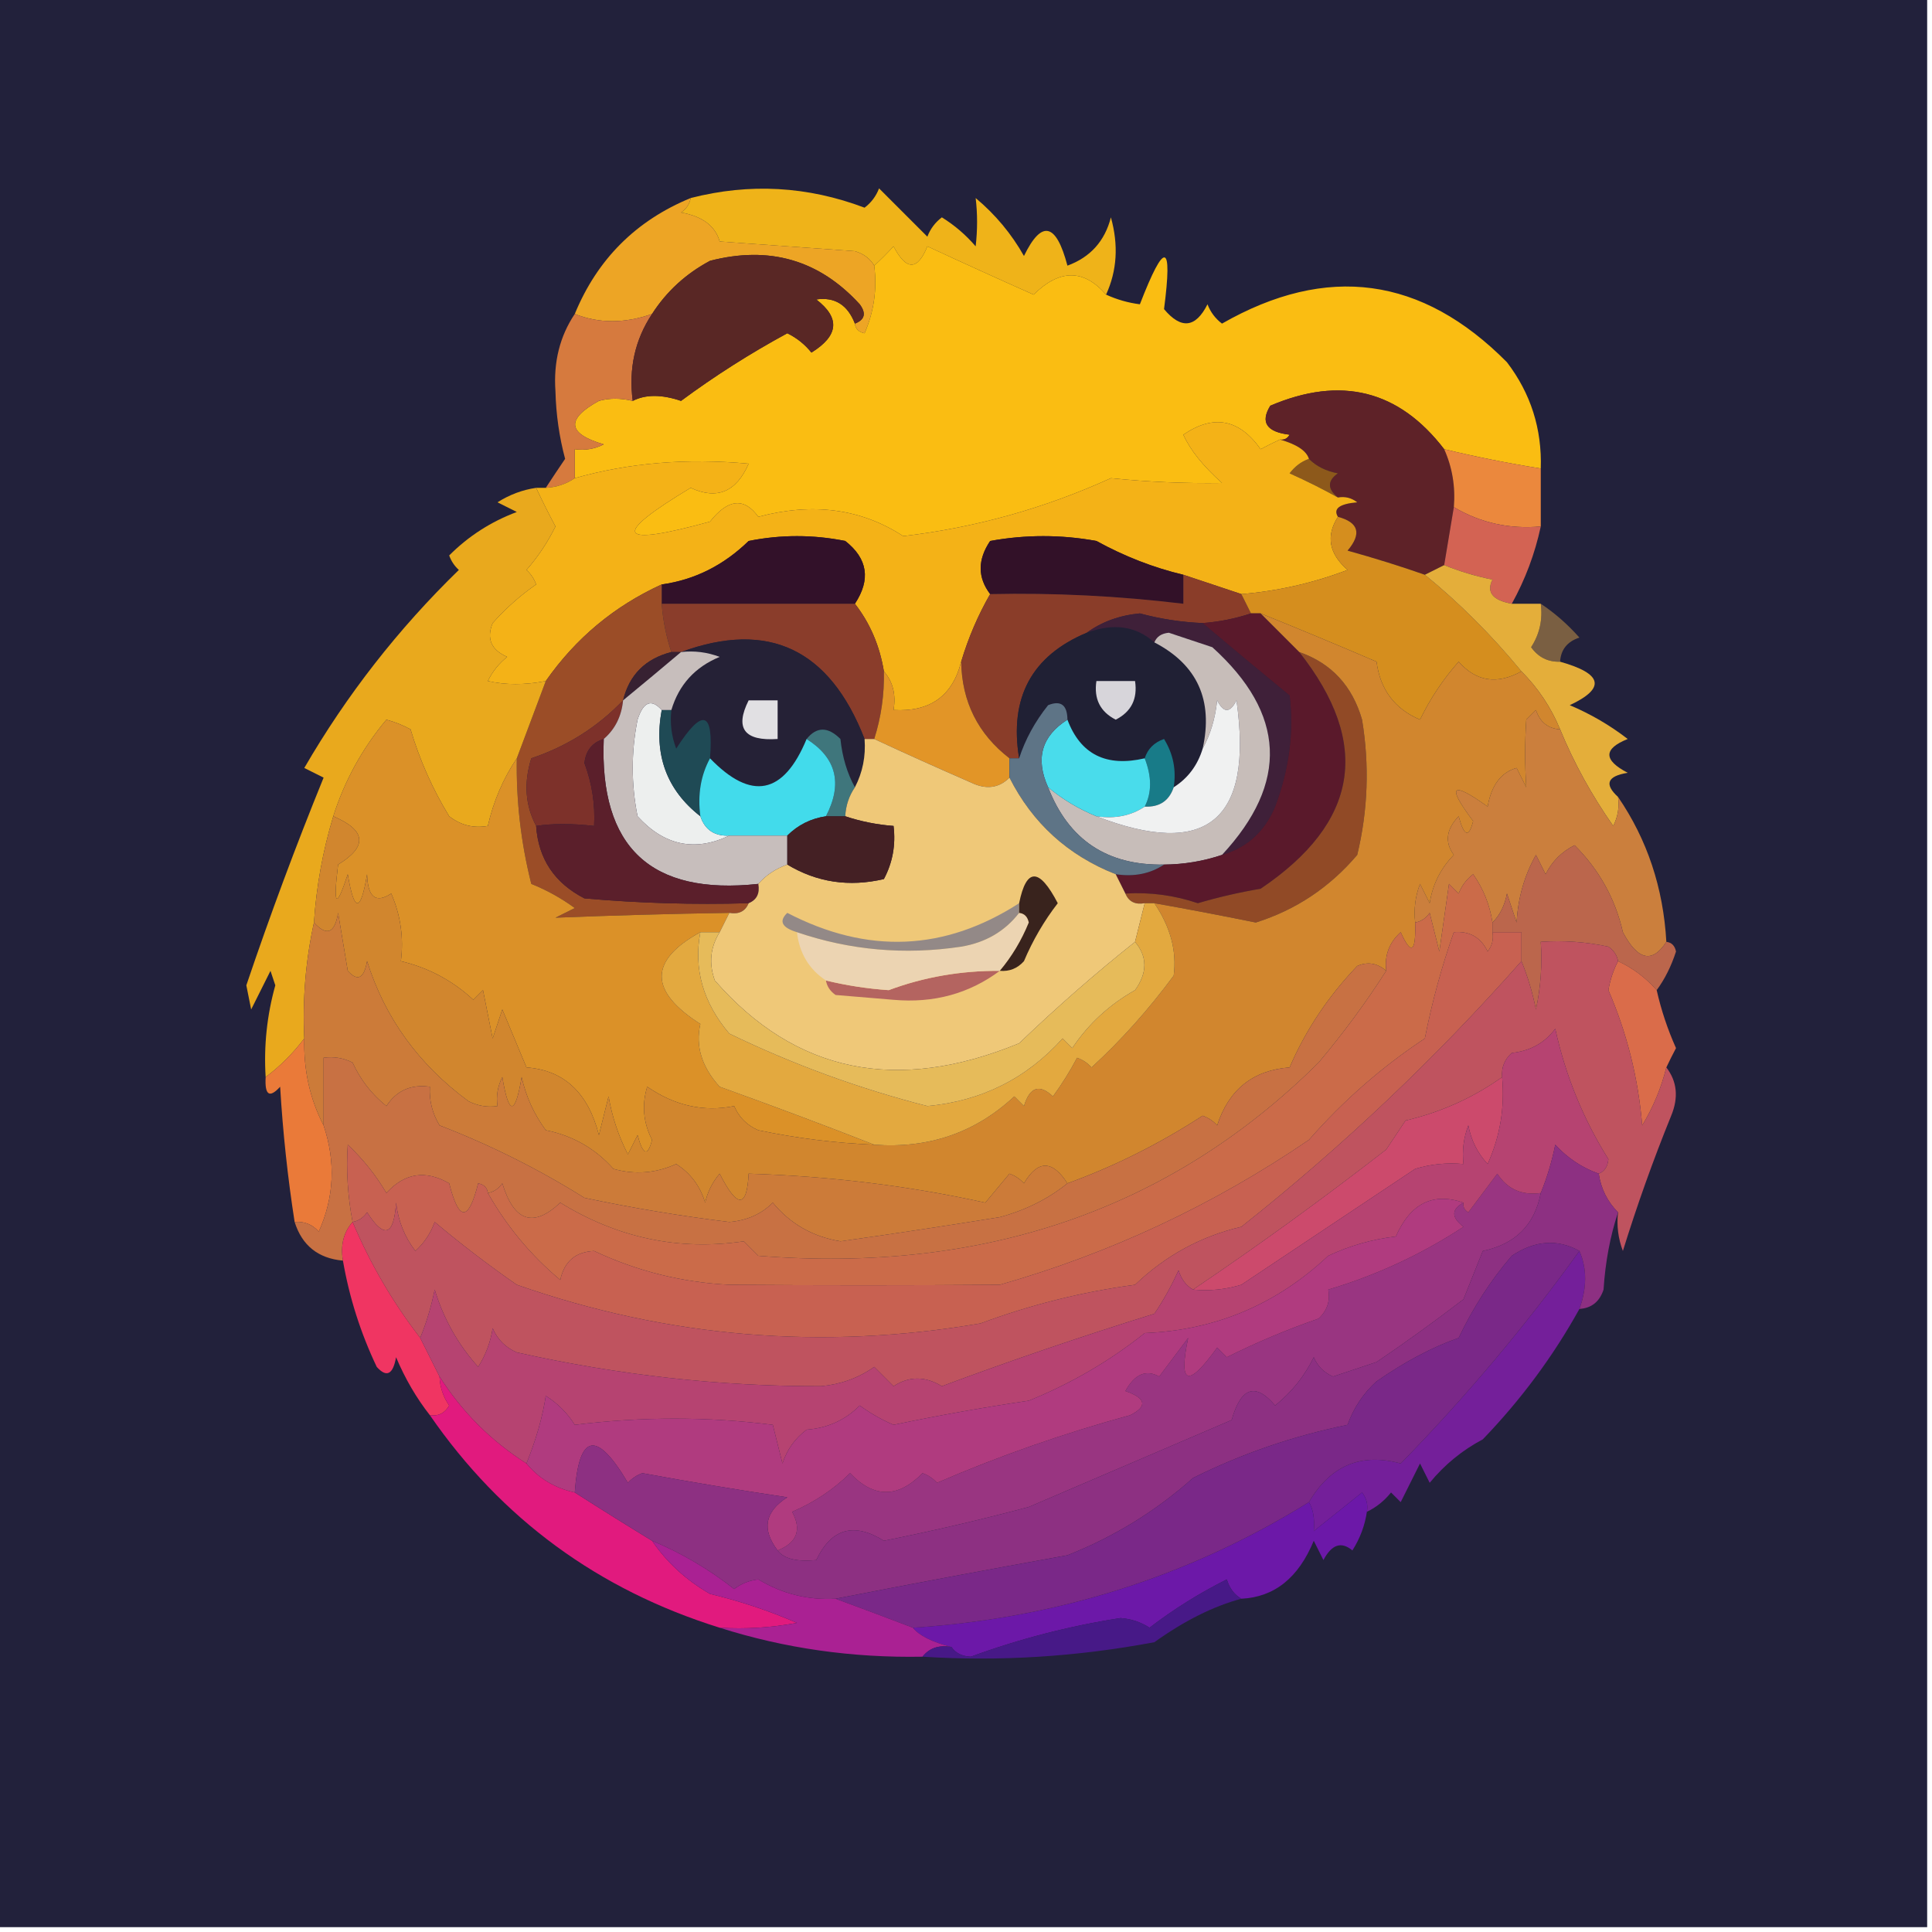 <svg xmlns="http://www.w3.org/2000/svg" xmlns:xlink="http://www.w3.org/1999/xlink" width="200" height="200" version="1.1" style="shape-rendering:geometricPrecision;text-rendering:geometricPrecision;image-rendering:optimizeQuality;fill-rule:evenodd;clip-rule:evenodd"><g><path style="opacity:1" fill="#22213b" d="M -0.5,-0.5 C 66.167,-0.5 132.833,-0.5 199.5,-0.5C 199.5,66.167 199.5,132.833 199.5,199.5C 132.833,199.5 66.167,199.5 -0.5,199.5C -0.5,132.833 -0.5,66.167 -0.5,-0.5 Z"/></g><g><path style="opacity:1" fill="#efb319" d="M 114.5,30.5 C 112.192,27.84 109.692,27.84 107,30.5C 103.314,28.86 99.648,27.194 96,25.5C 94.983,28.028 93.816,28.028 92.5,25.5C 91.818,26.243 91.151,26.909 90.5,27.5C 90.082,26.778 89.416,26.278 88.5,26C 83.833,25.667 79.167,25.333 74.5,25C 74.048,23.388 72.715,22.388 70.5,22C 71.056,21.617 71.389,21.117 71.5,20.5C 77.6,18.936 83.6,19.269 89.5,21.5C 90.192,20.975 90.692,20.308 91,19.5C 92.667,21.167 94.333,22.833 96,24.5C 96.308,23.692 96.808,23.025 97.5,22.5C 98.814,23.313 99.981,24.313 101,25.5C 101.195,23.793 101.195,22.126 101,20.5C 103.043,22.208 104.71,24.208 106,26.5C 107.83,22.728 109.33,23.061 110.5,27.5C 112.868,26.631 114.368,24.965 115,22.5C 115.801,25.367 115.634,28.034 114.5,30.5 Z"/></g><g><path style="opacity:1" fill="#eda525" d="M 71.5,20.5 C 71.389,21.117 71.056,21.617 70.5,22C 72.715,22.388 74.048,23.388 74.5,25C 79.167,25.333 83.833,25.667 88.5,26C 89.416,26.278 90.082,26.778 90.5,27.5C 90.808,29.924 90.474,32.257 89.5,34.5C 88.893,34.376 88.56,34.043 88.5,33.5C 89.525,33.103 89.692,32.437 89,31.5C 84.811,26.912 79.645,25.412 73.5,27C 71.004,28.331 69.004,30.164 67.5,32.5C 64.672,33.497 62.005,33.497 59.5,32.5C 61.833,26.833 65.833,22.833 71.5,20.5 Z"/></g><g><path style="opacity:1" fill="#fabd12" d="M 114.5,30.5 C 115.625,31.014 116.791,31.347 118,31.5C 120.571,24.868 121.405,25.035 120.5,32C 122.271,34.114 123.771,33.947 125,31.5C 125.308,32.308 125.808,32.975 126.5,33.5C 137.368,27.282 147.202,28.615 156,37.5C 158.467,40.734 159.633,44.401 159.5,48.5C 156.135,47.96 152.802,47.294 149.5,46.5C 144.807,40.38 138.807,38.88 131.5,42C 130.448,43.717 131.114,44.717 133.5,45C 133.272,45.399 132.938,45.565 132.5,45.5C 131.85,45.804 131.183,46.137 130.5,46.5C 128.279,43.366 125.613,42.866 122.5,45C 123.204,46.572 124.537,48.238 126.5,50C 122.659,50.057 118.826,49.891 115,49.5C 108.143,52.619 100.977,54.619 93.5,55.5C 89.14,52.658 84.14,51.992 78.5,53.5C 77.032,51.468 75.365,51.635 73.5,54C 63.866,56.653 63.2,55.486 71.5,50.5C 74.22,51.765 76.22,50.932 77.5,48C 71.109,47.41 65.109,47.91 59.5,49.5C 59.5,48.5 59.5,47.5 59.5,46.5C 60.552,46.65 61.552,46.483 62.5,46C 58.721,44.89 58.554,43.39 62,41.5C 63.073,41.201 64.24,41.201 65.5,41.5C 66.828,40.82 68.494,40.82 70.5,41.5C 73.973,38.929 77.639,36.596 81.5,34.5C 82.478,34.977 83.311,35.643 84,36.5C 86.827,34.746 86.994,32.912 84.5,31C 86.412,30.721 87.746,31.554 88.5,33.5C 88.56,34.043 88.893,34.376 89.5,34.5C 90.474,32.257 90.808,29.924 90.5,27.5C 91.151,26.909 91.818,26.243 92.5,25.5C 93.816,28.028 94.983,28.028 96,25.5C 99.648,27.194 103.314,28.86 107,30.5C 109.692,27.84 112.192,27.84 114.5,30.5 Z"/></g><g><path style="opacity:1" fill="#d67a3e" d="M 59.5,32.5 C 62.005,33.497 64.672,33.497 67.5,32.5C 65.732,35.163 65.065,38.163 65.5,41.5C 64.24,41.201 63.073,41.201 62,41.5C 58.554,43.39 58.721,44.89 62.5,46C 61.552,46.483 60.552,46.65 59.5,46.5C 59.5,47.5 59.5,48.5 59.5,49.5C 58.609,50.11 57.609,50.443 56.5,50.5C 57.141,49.518 57.807,48.518 58.5,47.5C 57.893,45.225 57.559,42.891 57.5,40.5C 57.286,37.473 57.953,34.807 59.5,32.5 Z"/></g><g><path style="opacity:1" fill="#592725" d="M 88.5,33.5 C 87.746,31.554 86.412,30.721 84.5,31C 86.994,32.912 86.827,34.746 84,36.5C 83.311,35.643 82.478,34.977 81.5,34.5C 77.639,36.596 73.973,38.929 70.5,41.5C 68.494,40.82 66.828,40.82 65.5,41.5C 65.065,38.163 65.732,35.163 67.5,32.5C 69.004,30.164 71.004,28.331 73.5,27C 79.645,25.412 84.811,26.912 89,31.5C 89.692,32.437 89.525,33.103 88.5,33.5 Z"/></g><g><path style="opacity:1" fill="#5e2228" d="M 149.5,46.5 C 150.341,48.379 150.675,50.379 150.5,52.5C 150.167,54.5 149.833,56.5 149.5,58.5C 148.833,58.833 148.167,59.167 147.5,59.5C 144.977,58.616 142.31,57.782 139.5,57C 140.985,55.243 140.652,54.077 138.5,53.5C 137.991,52.659 138.657,52.159 140.5,52C 139.906,51.536 139.239,51.369 138.5,51.5C 137.402,50.603 137.402,49.77 138.5,49C 137.263,48.768 136.263,48.268 135.5,47.5C 135.246,46.668 134.246,46.001 132.5,45.5C 132.938,45.565 133.272,45.399 133.5,45C 131.114,44.717 130.448,43.717 131.5,42C 138.807,38.88 144.807,40.38 149.5,46.5 Z"/></g><g><path style="opacity:1" fill="#8d591b" d="M 135.5,47.5 C 136.263,48.268 137.263,48.768 138.5,49C 137.402,49.77 137.402,50.603 138.5,51.5C 136.916,50.618 135.249,49.785 133.5,49C 134.044,48.283 134.711,47.783 135.5,47.5 Z"/></g><g><path style="opacity:1" fill="#f4b217" d="M 132.5,45.5 C 134.246,46.001 135.246,46.668 135.5,47.5C 134.711,47.783 134.044,48.283 133.5,49C 135.249,49.785 136.916,50.618 138.5,51.5C 139.239,51.369 139.906,51.536 140.5,52C 138.657,52.159 137.991,52.659 138.5,53.5C 137.239,55.486 137.572,57.319 139.5,59C 135.935,60.357 132.268,61.19 128.5,61.5C 126.5,60.833 124.5,60.167 122.5,59.5C 119.422,58.77 116.422,57.603 113.5,56C 109.833,55.333 106.167,55.333 102.5,56C 101.193,57.944 101.193,59.777 102.5,61.5C 101.242,63.687 100.242,66.02 99.5,68.5C 98.602,72.053 96.269,73.719 92.5,73.5C 92.768,71.901 92.434,70.568 91.5,69.5C 91.065,66.843 90.065,64.509 88.5,62.5C 90.157,59.991 89.824,57.825 87.5,56C 84.167,55.333 80.833,55.333 77.5,56C 74.902,58.528 71.902,60.028 68.5,60.5C 63.593,62.739 59.593,66.073 56.5,70.5C 54.326,70.92 52.326,70.92 50.5,70.5C 50.977,69.522 51.643,68.689 52.5,68C 50.842,67.275 50.342,66.108 51,64.5C 52.351,62.981 53.851,61.648 55.5,60.5C 55.291,59.914 54.957,59.414 54.5,59C 55.696,57.636 56.696,56.136 57.5,54.5C 56.775,53.133 56.108,51.8 55.5,50.5C 55.833,50.5 56.167,50.5 56.5,50.5C 57.609,50.443 58.609,50.11 59.5,49.5C 65.109,47.91 71.109,47.41 77.5,48C 76.22,50.932 74.22,51.765 71.5,50.5C 63.2,55.486 63.866,56.653 73.5,54C 75.365,51.635 77.032,51.468 78.5,53.5C 84.14,51.992 89.14,52.658 93.5,55.5C 100.977,54.619 108.143,52.619 115,49.5C 118.826,49.891 122.659,50.057 126.5,50C 124.537,48.238 123.204,46.572 122.5,45C 125.613,42.866 128.279,43.366 130.5,46.5C 131.183,46.137 131.85,45.804 132.5,45.5 Z"/></g><g><path style="opacity:1" fill="#eb883d" d="M 149.5,46.5 C 152.802,47.294 156.135,47.96 159.5,48.5C 159.5,50.5 159.5,52.5 159.5,54.5C 156.246,54.793 153.246,54.126 150.5,52.5C 150.675,50.379 150.341,48.379 149.5,46.5 Z"/></g><g><path style="opacity:1" fill="#321129" d="M 88.5,62.5 C 81.833,62.5 75.167,62.5 68.5,62.5C 68.5,61.833 68.5,61.167 68.5,60.5C 71.902,60.028 74.902,58.528 77.5,56C 80.833,55.333 84.167,55.333 87.5,56C 89.824,57.825 90.157,59.991 88.5,62.5 Z"/></g><g><path style="opacity:1" fill="#321128" d="M 122.5,59.5 C 122.5,60.5 122.5,61.5 122.5,62.5C 115.771,61.69 109.104,61.356 102.5,61.5C 101.193,59.777 101.193,57.944 102.5,56C 106.167,55.333 109.833,55.333 113.5,56C 116.422,57.603 119.422,58.77 122.5,59.5 Z"/></g><g><path style="opacity:1" fill="#d36353" d="M 150.5,52.5 C 153.246,54.126 156.246,54.793 159.5,54.5C 158.892,57.327 157.892,59.993 156.5,62.5C 154.515,62.141 153.849,61.308 154.5,60C 152.753,59.648 151.086,59.148 149.5,58.5C 149.833,56.5 150.167,54.5 150.5,52.5 Z"/></g><g><path style="opacity:1" fill="#8a3d2b" d="M 68.5,62.5 C 75.167,62.5 81.833,62.5 88.5,62.5C 90.065,64.509 91.065,66.843 91.5,69.5C 91.552,71.903 91.219,74.236 90.5,76.5C 90.167,76.5 89.833,76.5 89.5,76.5C 85.881,67.185 79.548,64.185 70.5,67.5C 70.167,67.5 69.833,67.5 69.5,67.5C 68.962,65.883 68.629,64.216 68.5,62.5 Z"/></g><g><path style="opacity:1" fill="#8a3d29" d="M 122.5,59.5 C 124.5,60.167 126.5,60.833 128.5,61.5C 128.833,62.167 129.167,62.833 129.5,63.5C 127.883,64.038 126.216,64.371 124.5,64.5C 122.304,64.41 120.137,64.077 118,63.5C 115.889,63.701 114.055,64.367 112.5,65.5C 106.801,67.891 104.468,72.224 105.5,78.5C 105.167,78.5 104.833,78.5 104.5,78.5C 101.241,75.981 99.574,72.648 99.5,68.5C 100.242,66.02 101.242,63.687 102.5,61.5C 109.104,61.356 115.771,61.69 122.5,62.5C 122.5,61.5 122.5,60.5 122.5,59.5 Z"/></g><g><path style="opacity:1" fill="#9b4d27" d="M 68.5,60.5 C 68.5,61.167 68.5,61.833 68.5,62.5C 68.629,64.216 68.962,65.883 69.5,67.5C 66.811,68.189 65.144,69.856 64.5,72.5C 61.867,75.254 58.7,77.254 55,78.5C 54.204,81.038 54.371,83.372 55.5,85.5C 55.733,88.909 57.4,91.409 60.5,93C 66.157,93.499 71.824,93.666 77.5,93.5C 77.158,94.338 76.492,94.672 75.5,94.5C 69.465,94.594 63.465,94.761 57.5,95C 58.167,94.667 58.833,94.333 59.5,94C 58.109,92.98 56.609,92.147 55,91.5C 53.925,87.23 53.425,82.897 53.5,78.5C 54.501,75.828 55.501,73.162 56.5,70.5C 59.593,66.073 63.593,62.739 68.5,60.5 Z"/></g><g><path style="opacity:1" fill="#202034" d="M 119.5,66.5 C 123.944,68.808 125.611,72.475 124.5,77.5C 123.974,79.23 122.974,80.564 121.5,81.5C 121.785,79.712 121.452,78.045 120.5,76.5C 119.478,76.856 118.811,77.522 118.5,78.5C 114.517,79.428 111.85,78.095 110.5,74.5C 110.483,72.972 109.816,72.472 108.5,73C 107.131,74.719 106.131,76.552 105.5,78.5C 104.468,72.224 106.801,67.891 112.5,65.5C 115.277,64.472 117.61,64.805 119.5,66.5 Z"/></g><g><path style="opacity:1" fill="#7a5f42" d="M 159.5,62.5 C 160.931,63.446 162.264,64.612 163.5,66C 162.244,66.417 161.577,67.25 161.5,68.5C 160.244,68.539 159.244,68.039 158.5,67C 159.38,65.644 159.714,64.144 159.5,62.5 Z"/></g><g><path style="opacity:1" fill="#252136" d="M 89.5,76.5 C 89.634,78.291 89.301,79.958 88.5,81.5C 87.698,80.048 87.198,78.382 87,76.5C 85.708,75.209 84.542,75.209 83.5,76.5C 81.114,82.265 77.78,82.932 73.5,78.5C 73.89,73.578 72.723,73.244 70,77.5C 69.51,76.207 69.343,74.873 69.5,73.5C 70.278,70.888 71.944,69.055 74.5,68C 73.207,67.51 71.873,67.343 70.5,67.5C 79.548,64.185 85.881,67.185 89.5,76.5 Z"/></g><g><path style="opacity:1" fill="#d58e1e" d="M 138.5,53.5 C 140.652,54.077 140.985,55.243 139.5,57C 142.31,57.782 144.977,58.616 147.5,59.5C 151.084,62.418 154.418,65.751 157.5,69.5C 154.975,70.892 152.808,70.558 151,68.5C 149.398,70.307 148.064,72.307 147,74.5C 144.376,73.389 142.876,71.389 142.5,68.5C 138.467,66.77 134.467,65.104 130.5,63.5C 130.167,63.5 129.833,63.5 129.5,63.5C 129.167,62.833 128.833,62.167 128.5,61.5C 132.268,61.19 135.935,60.357 139.5,59C 137.572,57.319 137.239,55.486 138.5,53.5 Z"/></g><g><path style="opacity:1" fill="#e9a91d" d="M 55.5,50.5 C 56.108,51.8 56.775,53.133 57.5,54.5C 56.696,56.136 55.696,57.636 54.5,59C 54.957,59.414 55.291,59.914 55.5,60.5C 53.851,61.648 52.351,62.981 51,64.5C 50.342,66.108 50.842,67.275 52.5,68C 51.643,68.689 50.977,69.522 50.5,70.5C 52.326,70.92 54.326,70.92 56.5,70.5C 55.501,73.162 54.501,75.828 53.5,78.5C 52.088,80.604 51.088,82.937 50.5,85.5C 49.022,85.762 47.689,85.429 46.5,84.5C 44.785,81.695 43.452,78.695 42.5,75.5C 41.706,75.069 40.873,74.736 40,74.5C 37.509,77.472 35.676,80.805 34.5,84.5C 33.417,88.085 32.751,91.751 32.5,95.5C 31.64,99.434 31.307,103.434 31.5,107.5C 30.333,109.041 29,110.375 27.5,111.5C 27.299,108.272 27.633,105.105 28.5,102C 28.333,101.5 28.167,101 28,100.5C 27.333,101.833 26.667,103.167 26,104.5C 25.833,103.667 25.667,102.833 25.5,102C 27.958,94.725 30.625,87.559 33.5,80.5C 32.833,80.167 32.167,79.833 31.5,79.5C 35.879,71.951 41.212,65.117 47.5,59C 47.043,58.586 46.709,58.086 46.5,57.5C 48.493,55.501 50.827,54.001 53.5,53C 52.833,52.667 52.167,52.333 51.5,52C 52.745,51.209 54.078,50.709 55.5,50.5 Z"/></g><g><path style="opacity:1" fill="#372132" d="M 69.5,67.5 C 69.833,67.5 70.167,67.5 70.5,67.5C 68.54,69.156 66.54,70.823 64.5,72.5C 65.144,69.856 66.811,68.189 69.5,67.5 Z"/></g><g><path style="opacity:1" fill="#d7d5da" d="M 113.5,70.5 C 114.833,70.5 116.167,70.5 117.5,70.5C 117.778,72.346 117.111,73.68 115.5,74.5C 113.889,73.68 113.222,72.346 113.5,70.5 Z"/></g><g><path style="opacity:1" fill="#3f2039" d="M 124.5,64.5 C 127.429,66.982 130.429,69.482 133.5,72C 133.956,75.797 133.456,79.631 132,83.5C 130.924,86.079 129.091,87.746 126.5,88.5C 133.432,81.035 133.098,73.868 125.5,67C 124,66.5 122.5,66 121,65.5C 120.235,65.57 119.735,65.903 119.5,66.5C 117.61,64.805 115.277,64.472 112.5,65.5C 114.055,64.367 115.889,63.701 118,63.5C 120.137,64.077 122.304,64.41 124.5,64.5 Z"/></g><g><path style="opacity:1" fill="#e1e0e3" d="M 77.5,72.5 C 78.5,72.5 79.5,72.5 80.5,72.5C 80.5,73.833 80.5,75.167 80.5,76.5C 77.046,76.733 76.046,75.4 77.5,72.5 Z"/></g><g><path style="opacity:1" fill="#c7bdb9" d="M 119.5,66.5 C 119.735,65.903 120.235,65.57 121,65.5C 122.5,66 124,66.5 125.5,67C 133.098,73.868 133.432,81.035 126.5,88.5C 124.565,89.15 122.565,89.483 120.5,89.5C 114.618,89.613 110.618,86.947 108.5,81.5C 110.001,82.751 111.668,83.751 113.5,84.5C 124.934,88.916 129.767,84.916 128,72.5C 127.333,73.833 126.667,73.833 126,72.5C 125.802,74.382 125.302,76.048 124.5,77.5C 125.611,72.475 123.944,68.808 119.5,66.5 Z"/></g><g><path style="opacity:1" fill="#3f767c" d="M 83.5,76.5 C 84.542,75.209 85.708,75.209 87,76.5C 87.198,78.382 87.698,80.048 88.5,81.5C 87.89,82.391 87.557,83.391 87.5,84.5C 86.833,84.5 86.167,84.5 85.5,84.5C 87.257,81.121 86.59,78.454 83.5,76.5 Z"/></g><g><path style="opacity:1" fill="#e29527" d="M 99.5,68.5 C 99.574,72.648 101.241,75.981 104.5,78.5C 104.5,79.167 104.5,79.833 104.5,80.5C 103.399,81.598 102.066,81.765 100.5,81C 96.997,79.474 93.664,77.974 90.5,76.5C 91.219,74.236 91.552,71.903 91.5,69.5C 92.434,70.568 92.768,71.901 92.5,73.5C 96.269,73.719 98.602,72.053 99.5,68.5 Z"/></g><g><path style="opacity:1" fill="#5a192b" d="M 129.5,63.5 C 129.833,63.5 130.167,63.5 130.5,63.5C 131.833,64.833 133.167,66.167 134.5,67.5C 141.989,76.988 140.655,85.155 130.5,92C 128.302,92.373 126.135,92.873 124,93.5C 121.566,92.678 119.066,92.344 116.5,92.5C 116.167,91.833 115.833,91.167 115.5,90.5C 117.415,90.784 119.081,90.451 120.5,89.5C 122.565,89.483 124.565,89.15 126.5,88.5C 129.091,87.746 130.924,86.079 132,83.5C 133.456,79.631 133.956,75.797 133.5,72C 130.429,69.482 127.429,66.982 124.5,64.5C 126.216,64.371 127.883,64.038 129.5,63.5 Z"/></g><g><path style="opacity:1" fill="#914a26" d="M 134.5,67.5 C 137.822,68.658 139.988,70.992 141,74.5C 141.777,79.222 141.61,83.889 140.5,88.5C 137.648,91.86 134.148,94.193 130,95.5C 126.494,94.785 122.994,94.119 119.5,93.5C 119.167,93.5 118.833,93.5 118.5,93.5C 117.508,93.672 116.842,93.338 116.5,92.5C 119.066,92.344 121.566,92.678 124,93.5C 126.135,92.873 128.302,92.373 130.5,92C 140.655,85.155 141.989,76.988 134.5,67.5 Z"/></g><g><path style="opacity:1" fill="#e4ae3a" d="M 149.5,58.5 C 151.086,59.148 152.753,59.648 154.5,60C 153.849,61.308 154.515,62.141 156.5,62.5C 157.5,62.5 158.5,62.5 159.5,62.5C 159.714,64.144 159.38,65.644 158.5,67C 159.244,68.039 160.244,68.539 161.5,68.5C 165.916,69.74 166.25,71.24 162.5,73C 164.664,73.914 166.664,75.081 168.5,76.5C 165.972,77.517 165.972,78.684 168.5,80C 166.381,80.342 166.047,81.175 167.5,82.5C 167.649,83.552 167.483,84.552 167,85.5C 164.765,82.318 162.932,78.984 161.5,75.5C 160.559,73.228 159.226,71.228 157.5,69.5C 154.418,65.751 151.084,62.418 147.5,59.5C 148.167,59.167 148.833,58.833 149.5,58.5 Z"/></g><g><path style="opacity:1" fill="#187b88" d="M 121.5,81.5 C 121.027,82.906 120.027,83.573 118.5,83.5C 119.24,82.072 119.24,80.405 118.5,78.5C 118.811,77.522 119.478,76.856 120.5,76.5C 121.452,78.045 121.785,79.712 121.5,81.5 Z"/></g><g><path style="opacity:1" fill="#49dceb" d="M 110.5,74.5 C 111.85,78.095 114.517,79.428 118.5,78.5C 119.24,80.405 119.24,82.072 118.5,83.5C 117.081,84.451 115.415,84.784 113.5,84.5C 111.668,83.751 110.001,82.751 108.5,81.5C 107.158,78.532 107.825,76.198 110.5,74.5 Z"/></g><g><path style="opacity:1" fill="#7d312a" d="M 64.5,72.5 C 64.34,74.153 63.674,75.486 62.5,76.5C 61.305,76.866 60.639,77.699 60.5,79C 61.286,81.099 61.62,83.266 61.5,85.5C 59.19,85.242 57.19,85.242 55.5,85.5C 54.371,83.372 54.204,81.038 55,78.5C 58.7,77.254 61.867,75.254 64.5,72.5 Z"/></g><g><path style="opacity:1" fill="#edefee" d="M 68.5,73.5 C 67.657,78.094 68.991,81.761 72.5,84.5C 72.973,85.906 73.973,86.573 75.5,86.5C 71.927,88.2 68.761,87.533 66,84.5C 65.333,81.167 65.333,77.833 66,74.5C 66.601,72.641 67.434,72.308 68.5,73.5 Z"/></g><g><path style="opacity:1" fill="#1f4a55" d="M 68.5,73.5 C 68.833,73.5 69.167,73.5 69.5,73.5C 69.343,74.873 69.51,76.207 70,77.5C 72.723,73.244 73.89,73.578 73.5,78.5C 72.539,80.265 72.205,82.265 72.5,84.5C 68.991,81.761 67.657,78.094 68.5,73.5 Z"/></g><g><path style="opacity:1" fill="#f0f1f1" d="M 113.5,84.5 C 115.415,84.784 117.081,84.451 118.5,83.5C 120.027,83.573 121.027,82.906 121.5,81.5C 122.974,80.564 123.974,79.23 124.5,77.5C 125.302,76.048 125.802,74.382 126,72.5C 126.667,73.833 127.333,73.833 128,72.5C 129.767,84.916 124.934,88.916 113.5,84.5 Z"/></g><g><path style="opacity:1" fill="#5e7486" d="M 110.5,74.5 C 107.825,76.198 107.158,78.532 108.5,81.5C 110.618,86.947 114.618,89.613 120.5,89.5C 119.081,90.451 117.415,90.784 115.5,90.5C 110.553,88.552 106.886,85.219 104.5,80.5C 104.5,79.833 104.5,79.167 104.5,78.5C 104.833,78.5 105.167,78.5 105.5,78.5C 106.131,76.552 107.131,74.719 108.5,73C 109.816,72.472 110.483,72.972 110.5,74.5 Z"/></g><g><path style="opacity:1" fill="#42dbeb" d="M 83.5,76.5 C 86.59,78.454 87.257,81.121 85.5,84.5C 83.938,84.733 82.605,85.4 81.5,86.5C 79.5,86.5 77.5,86.5 75.5,86.5C 73.973,86.573 72.973,85.906 72.5,84.5C 72.205,82.265 72.539,80.265 73.5,78.5C 77.78,82.932 81.114,82.265 83.5,76.5 Z"/></g><g><path style="opacity:1" fill="#c7bebc" d="M 70.5,67.5 C 71.873,67.343 73.207,67.51 74.5,68C 71.944,69.055 70.278,70.888 69.5,73.5C 69.167,73.5 68.833,73.5 68.5,73.5C 67.434,72.308 66.601,72.641 66,74.5C 65.333,77.833 65.333,81.167 66,84.5C 68.761,87.533 71.927,88.2 75.5,86.5C 77.5,86.5 79.5,86.5 81.5,86.5C 81.5,87.5 81.5,88.5 81.5,89.5C 80.29,89.932 79.29,90.599 78.5,91.5C 67.376,92.709 62.042,87.709 62.5,76.5C 63.674,75.486 64.34,74.153 64.5,72.5C 66.54,70.823 68.54,69.156 70.5,67.5 Z"/></g><g><path style="opacity:1" fill="#cb7f3d" d="M 161.5,75.5 C 162.932,78.984 164.765,82.318 167,85.5C 167.483,84.552 167.649,83.552 167.5,82.5C 170.519,86.91 172.185,91.91 172.5,97.5C 171.043,99.752 169.543,99.419 168,96.5C 167.212,93.037 165.546,90.037 163,87.5C 161.667,88.167 160.667,89.167 160,90.5C 159.667,89.833 159.333,89.167 159,88.5C 157.806,90.623 157.14,92.957 157,95.5C 156.667,94.5 156.333,93.5 156,92.5C 155.768,93.737 155.268,94.737 154.5,95.5C 154.229,93.688 153.562,92.022 152.5,90.5C 151.808,91.025 151.308,91.692 151,92.5C 150.667,92.167 150.333,91.833 150,91.5C 149.667,93.833 149.333,96.167 149,98.5C 148.667,97.167 148.333,95.833 148,94.5C 147.617,95.056 147.117,95.389 146.5,95.5C 146.343,94.127 146.51,92.793 147,91.5C 147.333,92.167 147.667,92.833 148,93.5C 148.304,91.559 149.137,89.893 150.5,88.5C 149.54,87.188 149.706,85.854 151,84.5C 151.556,86.595 152.056,86.762 152.5,85C 149.726,81.303 150.226,80.803 154,83.5C 154.388,81.285 155.388,79.952 157,79.5C 157.333,80.167 157.667,80.833 158,81.5C 157.845,79.189 157.845,76.856 158,74.5C 158.333,74.167 158.667,73.833 159,73.5C 159.417,74.756 160.25,75.423 161.5,75.5 Z"/></g><g><path style="opacity:1" fill="#5b1f2b" d="M 62.5,76.5 C 62.042,87.709 67.376,92.709 78.5,91.5C 78.672,92.492 78.338,93.158 77.5,93.5C 71.824,93.666 66.157,93.499 60.5,93C 57.4,91.409 55.733,88.909 55.5,85.5C 57.19,85.242 59.19,85.242 61.5,85.5C 61.62,83.266 61.286,81.099 60.5,79C 60.639,77.699 61.305,76.866 62.5,76.5 Z"/></g><g><path style="opacity:1" fill="#bb664c" d="M 172.5,97.5 C 173.043,97.56 173.376,97.893 173.5,98.5C 173.006,100.026 172.339,101.359 171.5,102.5C 170.363,101.211 169.03,100.211 167.5,99.5C 167.389,98.883 167.056,98.383 166.5,98C 164.19,97.503 161.857,97.337 159.5,97.5C 159.663,99.857 159.497,102.19 159,104.5C 158.648,102.753 158.148,101.086 157.5,99.5C 157.5,98.5 157.5,97.5 157.5,96.5C 156.5,96.5 155.5,96.5 154.5,96.5C 154.5,96.167 154.5,95.833 154.5,95.5C 155.268,94.737 155.768,93.737 156,92.5C 156.333,93.5 156.667,94.5 157,95.5C 157.14,92.957 157.806,90.623 159,88.5C 159.333,89.167 159.667,89.833 160,90.5C 160.667,89.167 161.667,88.167 163,87.5C 165.546,90.037 167.212,93.037 168,96.5C 169.543,99.419 171.043,99.752 172.5,97.5 Z"/></g><g><path style="opacity:1" fill="#db9128" d="M 53.5,78.5 C 53.425,82.897 53.925,87.23 55,91.5C 56.609,92.147 58.109,92.98 59.5,94C 58.833,94.333 58.167,94.667 57.5,95C 63.465,94.761 69.465,94.594 75.5,94.5C 75.167,95.167 74.833,95.833 74.5,96.5C 73.833,96.5 73.167,96.5 72.5,96.5C 67.166,99.432 67.166,102.599 72.5,106C 71.978,108.289 72.644,110.456 74.5,112.5C 80.017,114.484 85.35,116.484 90.5,118.5C 86.466,118.328 82.466,117.828 78.5,117C 77.333,116.5 76.5,115.667 76,114.5C 72.865,115.137 69.865,114.471 67,112.5C 66.424,114.377 66.591,116.211 67.5,118C 67.056,119.762 66.556,119.595 66,117.5C 65.667,118.167 65.333,118.833 65,119.5C 64.027,117.608 63.36,115.608 63,113.5C 62.667,114.833 62.333,116.167 62,117.5C 60.883,113.117 58.383,110.784 54.5,110.5C 53.667,108.5 52.833,106.5 52,104.5C 51.667,105.5 51.333,106.5 51,107.5C 50.667,105.833 50.333,104.167 50,102.5C 49.667,102.833 49.333,103.167 49,103.5C 46.844,101.505 44.344,100.172 41.5,99.5C 41.808,97.076 41.474,94.743 40.5,92.5C 38.898,93.55 38.065,92.883 38,90.5C 37.333,94.5 36.667,94.5 36,90.5C 34.801,94.186 34.467,93.853 35,89.5C 38.076,87.62 37.909,85.954 34.5,84.5C 35.676,80.805 37.509,77.472 40,74.5C 40.873,74.736 41.706,75.069 42.5,75.5C 43.452,78.695 44.785,81.695 46.5,84.5C 47.689,85.429 49.022,85.762 50.5,85.5C 51.088,82.937 52.088,80.604 53.5,78.5 Z"/></g><g><path style="opacity:1" fill="#efc878" d="M 89.5,76.5 C 89.833,76.5 90.167,76.5 90.5,76.5C 93.664,77.974 96.997,79.474 100.5,81C 102.066,81.765 103.399,81.598 104.5,80.5C 106.886,85.219 110.553,88.552 115.5,90.5C 115.833,91.167 116.167,91.833 116.5,92.5C 116.842,93.338 117.508,93.672 118.5,93.5C 118.167,94.833 117.833,96.167 117.5,97.5C 113.417,100.744 109.417,104.244 105.5,108C 92.84,113.219 82.34,111.052 74,101.5C 73.36,99.735 73.527,98.068 74.5,96.5C 74.833,95.833 75.167,95.167 75.5,94.5C 76.492,94.672 77.158,94.338 77.5,93.5C 78.338,93.158 78.672,92.492 78.5,91.5C 79.29,90.599 80.29,89.932 81.5,89.5C 84.564,91.343 87.897,91.843 91.5,91C 92.406,89.3 92.739,87.467 92.5,85.5C 90.784,85.371 89.117,85.038 87.5,84.5C 87.557,83.391 87.89,82.391 88.5,81.5C 89.301,79.958 89.634,78.291 89.5,76.5 Z"/></g><g><path style="opacity:1" fill="#da6c4a" d="M 167.5,99.5 C 169.03,100.211 170.363,101.211 171.5,102.5C 171.961,104.55 172.628,106.55 173.5,108.5C 173.137,109.183 172.804,109.85 172.5,110.5C 171.968,112.63 171.135,114.63 170,116.5C 169.592,111.613 168.425,106.946 166.5,102.5C 166.685,101.416 167.018,100.416 167.5,99.5 Z"/></g><g><path style="opacity:1" fill="#d1862e" d="M 130.5,63.5 C 134.467,65.104 138.467,66.77 142.5,68.5C 142.876,71.389 144.376,73.389 147,74.5C 148.064,72.307 149.398,70.307 151,68.5C 152.808,70.558 154.975,70.892 157.5,69.5C 159.226,71.228 160.559,73.228 161.5,75.5C 160.25,75.423 159.417,74.756 159,73.5C 158.667,73.833 158.333,74.167 158,74.5C 157.845,76.856 157.845,79.189 158,81.5C 157.667,80.833 157.333,80.167 157,79.5C 155.388,79.952 154.388,81.285 154,83.5C 150.226,80.803 149.726,81.303 152.5,85C 152.056,86.762 151.556,86.595 151,84.5C 149.706,85.854 149.54,87.188 150.5,88.5C 149.137,89.893 148.304,91.559 148,93.5C 147.667,92.833 147.333,92.167 147,91.5C 146.51,92.793 146.343,94.127 146.5,95.5C 146.587,98.598 146.087,98.932 145,96.5C 143.812,97.563 143.312,98.897 143.5,100.5C 142.577,99.697 141.577,99.53 140.5,100C 137.485,103.156 135.152,106.656 133.5,110.5C 129.7,110.794 127.2,112.794 126,116.5C 125.586,116.043 125.086,115.709 124.5,115.5C 120,118.417 115.334,120.75 110.5,122.5C 108.932,120.069 107.432,120.069 106,122.5C 105.586,122.043 105.086,121.709 104.5,121.5C 103.667,122.5 102.833,123.5 102,124.5C 94.072,122.754 85.905,121.754 77.5,121.5C 77.322,125.102 76.322,125.102 74.5,121.5C 73.749,122.376 73.249,123.376 73,124.5C 72.477,122.777 71.477,121.444 70,120.5C 67.88,121.459 65.713,121.626 63.5,121C 61.623,118.894 59.29,117.561 56.5,117C 55.283,115.352 54.45,113.519 54,111.5C 53.333,115.5 52.667,115.5 52,111.5C 51.517,112.448 51.35,113.448 51.5,114.5C 50.448,114.649 49.448,114.483 48.5,114C 43.343,110.204 39.843,105.371 38,99.5C 37.683,101.301 37.016,101.634 36,100.5C 35.667,98.5 35.333,96.5 35,94.5C 34.658,96.619 33.825,96.953 32.5,95.5C 32.751,91.751 33.417,88.085 34.5,84.5C 37.909,85.954 38.076,87.62 35,89.5C 34.467,93.853 34.801,94.186 36,90.5C 36.667,94.5 37.333,94.5 38,90.5C 38.065,92.883 38.898,93.55 40.5,92.5C 41.474,94.743 41.808,97.076 41.5,99.5C 44.344,100.172 46.844,101.505 49,103.5C 49.333,103.167 49.667,102.833 50,102.5C 50.333,104.167 50.667,105.833 51,107.5C 51.333,106.5 51.667,105.5 52,104.5C 52.833,106.5 53.667,108.5 54.5,110.5C 58.383,110.784 60.883,113.117 62,117.5C 62.333,116.167 62.667,114.833 63,113.5C 63.36,115.608 64.027,117.608 65,119.5C 65.333,118.833 65.667,118.167 66,117.5C 66.556,119.595 67.056,119.762 67.5,118C 66.591,116.211 66.424,114.377 67,112.5C 69.865,114.471 72.865,115.137 76,114.5C 76.5,115.667 77.333,116.5 78.5,117C 82.466,117.828 86.466,118.328 90.5,118.5C 96.14,118.919 100.973,117.253 105,113.5C 105.333,113.833 105.667,114.167 106,114.5C 106.605,112.519 107.605,112.185 109,113.5C 109.923,112.241 110.757,110.908 111.5,109.5C 112.086,109.709 112.586,110.043 113,110.5C 116.074,107.675 118.908,104.508 121.5,101C 121.836,98.463 121.169,95.963 119.5,93.5C 122.994,94.119 126.494,94.785 130,95.5C 134.148,94.193 137.648,91.86 140.5,88.5C 141.61,83.889 141.777,79.222 141,74.5C 139.988,70.992 137.822,68.658 134.5,67.5C 133.167,66.167 131.833,64.833 130.5,63.5 Z"/></g><g><path style="opacity:1" fill="#e3a93f" d="M 118.5,93.5 C 118.833,93.5 119.167,93.5 119.5,93.5C 121.169,95.963 121.836,98.463 121.5,101C 118.908,104.508 116.074,107.675 113,110.5C 112.586,110.043 112.086,109.709 111.5,109.5C 110.757,110.908 109.923,112.241 109,113.5C 107.605,112.185 106.605,112.519 106,114.5C 105.667,114.167 105.333,113.833 105,113.5C 100.973,117.253 96.14,118.919 90.5,118.5C 85.35,116.484 80.017,114.484 74.5,112.5C 72.644,110.456 71.978,108.289 72.5,106C 67.166,102.599 67.166,99.432 72.5,96.5C 71.785,100.304 72.785,103.804 75.5,107C 82.086,110.188 88.919,112.688 96,114.5C 101.607,113.98 106.273,111.647 110,107.5C 110.333,107.833 110.667,108.167 111,108.5C 112.664,106.005 114.83,104.005 117.5,102.5C 118.788,100.701 118.788,99.035 117.5,97.5C 117.833,96.167 118.167,94.833 118.5,93.5 Z"/></g><g><path style="opacity:1" fill="#e6bb5a" d="M 72.5,96.5 C 73.167,96.5 73.833,96.5 74.5,96.5C 73.527,98.068 73.36,99.735 74,101.5C 82.34,111.052 92.84,113.219 105.5,108C 109.417,104.244 113.417,100.744 117.5,97.5C 118.788,99.035 118.788,100.701 117.5,102.5C 114.83,104.005 112.664,106.005 111,108.5C 110.667,108.167 110.333,107.833 110,107.5C 106.273,111.647 101.607,113.98 96,114.5C 88.919,112.688 82.086,110.188 75.5,107C 72.785,103.804 71.785,100.304 72.5,96.5 Z"/></g><g><path style="opacity:1" fill="#b46460" d="M 103.5,100.5 C 100.32,102.867 96.653,103.867 92.5,103.5C 90.5,103.333 88.5,103.167 86.5,103C 85.944,102.617 85.611,102.117 85.5,101.5C 87.618,102.014 89.784,102.347 92,102.5C 95.638,101.143 99.471,100.476 103.5,100.5 Z"/></g><g><path style="opacity:1" fill="#ecd4b2" d="M 105.5,94.5 C 106.043,94.56 106.376,94.893 106.5,95.5C 105.74,97.36 104.74,99.027 103.5,100.5C 99.471,100.476 95.638,101.143 92,102.5C 89.784,102.347 87.618,102.014 85.5,101.5C 83.75,100.341 82.75,98.674 82.5,96.5C 88.001,98.375 93.668,98.875 99.5,98C 102.025,97.576 104.025,96.409 105.5,94.5 Z"/></g><g><path style="opacity:1" fill="#938987" d="M 105.5,93.5 C 105.5,93.833 105.5,94.167 105.5,94.5C 104.025,96.409 102.025,97.576 99.5,98C 93.668,98.875 88.001,98.375 82.5,96.5C 80.934,96.024 80.6,95.357 81.5,94.5C 89.794,98.805 97.794,98.472 105.5,93.5 Z"/></g><g><path style="opacity:1" fill="#39231d" d="M 103.5,100.5 C 104.74,99.027 105.74,97.36 106.5,95.5C 106.376,94.893 106.043,94.56 105.5,94.5C 105.5,94.167 105.5,93.833 105.5,93.5C 106.247,89.807 107.58,89.807 109.5,93.5C 108.081,95.336 106.914,97.336 106,99.5C 105.329,100.252 104.496,100.586 103.5,100.5 Z"/></g><g><path style="opacity:1" fill="#442024" d="M 85.5,84.5 C 86.167,84.5 86.833,84.5 87.5,84.5C 89.117,85.038 90.784,85.371 92.5,85.5C 92.739,87.467 92.406,89.3 91.5,91C 87.897,91.843 84.564,91.343 81.5,89.5C 81.5,88.5 81.5,87.5 81.5,86.5C 82.605,85.4 83.938,84.733 85.5,84.5 Z"/></g><g><path style="opacity:1" fill="#cb6b49" d="M 154.5,95.5 C 154.5,95.833 154.5,96.167 154.5,96.5C 154.631,97.239 154.464,97.906 154,98.5C 153.29,97.027 152.124,96.36 150.5,96.5C 149.244,100.064 148.244,103.73 147.5,107.5C 143.056,110.441 139.056,113.941 135.5,118C 125.623,124.734 114.956,129.734 103.5,133C 94.025,133.07 84.691,133.07 75.5,133C 70.595,132.753 65.928,131.587 61.5,129.5C 59.575,129.59 58.408,130.59 58,132.5C 54.971,129.969 52.471,126.969 50.5,123.5C 51.117,123.389 51.617,123.056 52,122.5C 53.211,126.462 55.211,127.129 58,124.5C 63.945,128.16 70.278,129.493 77,128.5C 77.5,129 78,129.5 78.5,130C 101.865,131.853 121.198,125.186 136.5,110C 139.076,106.937 141.409,103.771 143.5,100.5C 143.312,98.897 143.812,97.563 145,96.5C 146.087,98.932 146.587,98.598 146.5,95.5C 147.117,95.389 147.617,95.056 148,94.5C 148.333,95.833 148.667,97.167 149,98.5C 149.333,96.167 149.667,93.833 150,91.5C 150.333,91.833 150.667,92.167 151,92.5C 151.308,91.692 151.808,91.025 152.5,90.5C 153.562,92.022 154.229,93.688 154.5,95.5 Z"/></g><g><path style="opacity:1" fill="#ea7a39" d="M 31.5,107.5 C 31.42,110.781 32.087,113.781 33.5,116.5C 34.763,120.271 34.596,123.937 33,127.5C 32.329,126.748 31.496,126.414 30.5,126.5C 29.781,121.882 29.281,117.215 29,112.5C 27.893,113.712 27.393,113.379 27.5,111.5C 29,110.375 30.333,109.041 31.5,107.5 Z"/></g><g><path style="opacity:1" fill="#cc7b39" d="M 110.5,122.5 C 108.52,124.105 106.187,125.272 103.5,126C 97.962,126.895 92.462,127.728 87,128.5C 84.14,128.027 81.806,126.694 80,124.5C 78.82,125.684 77.32,126.351 75.5,126.5C 70.464,125.883 65.464,125.05 60.5,124C 55.748,121.026 50.748,118.526 45.5,116.5C 44.754,115.264 44.421,113.93 44.5,112.5C 42.549,112.227 41.049,112.893 40,114.5C 38.471,113.271 37.304,111.771 36.5,110C 35.552,109.517 34.552,109.351 33.5,109.5C 33.5,111.833 33.5,114.167 33.5,116.5C 32.087,113.781 31.42,110.781 31.5,107.5C 31.307,103.434 31.64,99.434 32.5,95.5C 33.825,96.953 34.658,96.619 35,94.5C 35.333,96.5 35.667,98.5 36,100.5C 37.016,101.634 37.683,101.301 38,99.5C 39.843,105.371 43.343,110.204 48.5,114C 49.448,114.483 50.448,114.649 51.5,114.5C 51.35,113.448 51.517,112.448 52,111.5C 52.667,115.5 53.333,115.5 54,111.5C 54.45,113.519 55.283,115.352 56.5,117C 59.29,117.561 61.623,118.894 63.5,121C 65.713,121.626 67.88,121.459 70,120.5C 71.477,121.444 72.477,122.777 73,124.5C 73.249,123.376 73.749,122.376 74.5,121.5C 76.322,125.102 77.322,125.102 77.5,121.5C 85.905,121.754 94.072,122.754 102,124.5C 102.833,123.5 103.667,122.5 104.5,121.5C 105.086,121.709 105.586,122.043 106,122.5C 107.432,120.069 108.932,120.069 110.5,122.5 Z"/></g><g><path style="opacity:1" fill="#cc4a6c" d="M 155.5,111.5 C 155.789,114.649 155.289,117.649 154,120.5C 152.956,119.377 152.29,118.044 152,116.5C 151.51,117.793 151.343,119.127 151.5,120.5C 149.801,120.34 148.134,120.506 146.5,121C 140.5,125 134.5,129 128.5,133C 126.866,133.494 125.199,133.66 123.5,133.5C 130.266,128.936 136.933,124.103 143.5,119C 144.167,118 144.833,117 145.5,116C 149.175,115.133 152.508,113.633 155.5,111.5 Z"/></g><g><path style="opacity:1" fill="#c87143" d="M 143.5,100.5 C 141.409,103.771 139.076,106.937 136.5,110C 121.198,125.186 101.865,131.853 78.5,130C 78,129.5 77.5,129 77,128.5C 70.278,129.493 63.945,128.16 58,124.5C 55.211,127.129 53.211,126.462 52,122.5C 51.617,123.056 51.117,123.389 50.5,123.5C 50.44,122.957 50.107,122.624 49.5,122.5C 48.506,126.481 47.506,126.481 46.5,122.5C 44.051,121.09 41.884,121.424 40,123.5C 38.907,121.651 37.574,119.984 36,118.5C 35.825,121.157 35.992,123.824 36.5,126.5C 35.566,127.568 35.232,128.901 35.5,130.5C 32.937,130.269 31.27,128.935 30.5,126.5C 31.496,126.414 32.329,126.748 33,127.5C 34.596,123.937 34.763,120.271 33.5,116.5C 33.5,114.167 33.5,111.833 33.5,109.5C 34.552,109.351 35.552,109.517 36.5,110C 37.304,111.771 38.471,113.271 40,114.5C 41.049,112.893 42.549,112.227 44.5,112.5C 44.421,113.93 44.754,115.264 45.5,116.5C 50.748,118.526 55.748,121.026 60.5,124C 65.464,125.05 70.464,125.883 75.5,126.5C 77.32,126.351 78.82,125.684 80,124.5C 81.806,126.694 84.14,128.027 87,128.5C 92.462,127.728 97.962,126.895 103.5,126C 106.187,125.272 108.52,124.105 110.5,122.5C 115.334,120.75 120,118.417 124.5,115.5C 125.086,115.709 125.586,116.043 126,116.5C 127.2,112.794 129.7,110.794 133.5,110.5C 135.152,106.656 137.485,103.156 140.5,100C 141.577,99.53 142.577,99.697 143.5,100.5 Z"/></g><g><path style="opacity:1" fill="#c86151" d="M 154.5,96.5 C 155.5,96.5 156.5,96.5 157.5,96.5C 157.5,97.5 157.5,98.5 157.5,99.5C 148.61,109.559 138.943,118.725 128.5,127C 124.32,127.978 120.654,129.978 117.5,133C 112.028,133.733 106.695,135.067 101.5,137C 85.132,139.802 69.132,138.469 53.5,133C 50.538,130.943 47.705,128.776 45,126.5C 44.581,127.672 43.915,128.672 43,129.5C 41.883,128.051 41.216,126.384 41,124.5C 40.779,127.943 39.779,128.276 38,125.5C 37.617,126.056 37.117,126.389 36.5,126.5C 35.992,123.824 35.825,121.157 36,118.5C 37.574,119.984 38.907,121.651 40,123.5C 41.884,121.424 44.051,121.09 46.5,122.5C 47.506,126.481 48.506,126.481 49.5,122.5C 50.107,122.624 50.44,122.957 50.5,123.5C 52.471,126.969 54.971,129.969 58,132.5C 58.408,130.59 59.575,129.59 61.5,129.5C 65.928,131.587 70.595,132.753 75.5,133C 84.691,133.07 94.025,133.07 103.5,133C 114.956,129.734 125.623,124.734 135.5,118C 139.056,113.941 143.056,110.441 147.5,107.5C 148.244,103.73 149.244,100.064 150.5,96.5C 152.124,96.36 153.29,97.027 154,98.5C 154.464,97.906 154.631,97.239 154.5,96.5 Z"/></g><g><path style="opacity:1" fill="#bf535f" d="M 167.5,99.5 C 167.018,100.416 166.685,101.416 166.5,102.5C 168.425,106.946 169.592,111.613 170,116.5C 171.135,114.63 171.968,112.63 172.5,110.5C 173.613,111.946 173.78,113.613 173,115.5C 171.136,120.091 169.47,124.757 168,129.5C 167.51,128.207 167.343,126.873 167.5,125.5C 166.4,124.395 165.733,123.062 165.5,121.5C 166.097,121.265 166.43,120.765 166.5,120C 163.888,115.828 162.055,111.328 161,106.5C 159.902,107.967 158.402,108.801 156.5,109C 155.748,109.671 155.414,110.504 155.5,111.5C 152.508,113.633 149.175,115.133 145.5,116C 144.833,117 144.167,118 143.5,119C 136.933,124.103 130.266,128.936 123.5,133.5C 122.778,133.082 122.278,132.416 122,131.5C 121.293,133.081 120.46,134.581 119.5,136C 112.051,138.313 104.718,140.813 97.5,143.5C 95.777,142.448 94.11,142.448 92.5,143.5C 91.833,142.833 91.167,142.167 90.5,141.5C 88.883,142.642 87.05,143.309 85,143.5C 74.532,143.522 64.032,142.355 53.5,140C 52.333,139.5 51.5,138.667 51,137.5C 50.781,138.938 50.281,140.271 49.5,141.5C 47.416,139.191 45.916,136.524 45,133.5C 44.648,135.247 44.148,136.914 43.5,138.5C 40.665,134.836 38.332,130.836 36.5,126.5C 37.117,126.389 37.617,126.056 38,125.5C 39.779,128.276 40.779,127.943 41,124.5C 41.216,126.384 41.883,128.051 43,129.5C 43.915,128.672 44.581,127.672 45,126.5C 47.705,128.776 50.538,130.943 53.5,133C 69.132,138.469 85.132,139.802 101.5,137C 106.695,135.067 112.028,133.733 117.5,133C 120.654,129.978 124.32,127.978 128.5,127C 138.943,118.725 148.61,109.559 157.5,99.5C 158.148,101.086 158.648,102.753 159,104.5C 159.497,102.19 159.663,99.857 159.5,97.5C 161.857,97.337 164.19,97.503 166.5,98C 167.056,98.383 167.389,98.883 167.5,99.5 Z"/></g><g><path style="opacity:1" fill="#f03562" d="M 36.5,126.5 C 38.332,130.836 40.665,134.836 43.5,138.5C 44.167,139.833 44.833,141.167 45.5,142.5C 45.539,143.583 45.873,144.583 46.5,145.5C 46.043,146.298 45.376,146.631 44.5,146.5C 43.108,144.727 41.941,142.727 41,140.5C 40.683,142.301 40.016,142.634 39,141.5C 37.326,137.979 36.16,134.313 35.5,130.5C 35.232,128.901 35.566,127.568 36.5,126.5 Z"/></g><g><path style="opacity:1" fill="#993581" d="M 159.5,123.5 C 158.872,126.795 156.872,128.795 153.5,129.5C 152.833,131.167 152.167,132.833 151.5,134.5C 148.561,136.756 145.561,138.923 142.5,141C 141,141.5 139.5,142 138,142.5C 137.055,142.095 136.388,141.428 136,140.5C 135.047,142.455 133.713,144.122 132,145.5C 129.968,143.095 128.468,143.595 127.5,147C 120.5,150 113.5,153 106.5,156C 101.535,157.325 96.535,158.491 91.5,159.5C 88.396,157.555 86.063,158.222 84.5,161.5C 82.467,161.693 81.134,161.36 80.5,160.5C 82.508,159.699 83.008,158.366 82,156.5C 84.287,155.526 86.287,154.193 88,152.5C 90.459,155.1 92.959,155.1 95.5,152.5C 96.086,152.709 96.586,153.043 97,153.5C 103.443,150.717 110.11,148.383 117,146.5C 118.811,145.576 118.645,144.743 116.5,144C 117.469,142.242 118.636,141.742 120,142.5C 121,141.167 122,139.833 123,138.5C 121.969,143.378 122.969,143.711 126,139.5C 126.333,139.833 126.667,140.167 127,140.5C 130.026,138.983 133.193,137.65 136.5,136.5C 137.386,135.675 137.719,134.675 137.5,133.5C 142.484,132.016 147.151,129.849 151.5,127C 150.226,126.023 150.226,125.189 151.5,124.5C 151.435,124.938 151.601,125.272 152,125.5C 153,124.167 154,122.833 155,121.5C 156.049,123.107 157.549,123.773 159.5,123.5 Z"/></g><g><path style="opacity:1" fill="#741f9a" d="M 163.5,129.5 C 164.291,131.309 164.291,133.309 163.5,135.5C 160.795,140.386 157.461,144.886 153.5,149C 151.376,150.122 149.543,151.622 148,153.5C 147.667,152.833 147.333,152.167 147,151.5C 146.333,152.833 145.667,154.167 145,155.5C 144.667,155.167 144.333,154.833 144,154.5C 143.292,155.381 142.458,156.047 141.5,156.5C 141.631,155.761 141.464,155.094 141,154.5C 139.333,155.833 137.667,157.167 136,158.5C 136.109,157.231 135.942,156.231 135.5,155.5C 137.722,151.709 140.888,150.375 145,151.5C 151.777,144.567 157.943,137.234 163.5,129.5 Z"/></g><g><path style="opacity:1" fill="#b64371" d="M 165.5,121.5 C 163.771,120.883 162.271,119.883 161,118.5C 160.648,120.247 160.148,121.914 159.5,123.5C 157.549,123.773 156.049,123.107 155,121.5C 154,122.833 153,124.167 152,125.5C 151.601,125.272 151.435,124.938 151.5,124.5C 148.338,123.411 146.004,124.578 144.5,128C 142.048,128.29 139.715,128.956 137.5,130C 132.136,135.046 125.802,137.713 118.5,138C 114.893,140.882 110.893,143.216 106.5,145C 101.792,145.696 97.126,146.529 92.5,147.5C 91.252,146.96 90.085,146.293 89,145.5C 87.509,147.004 85.676,147.837 83.5,148C 82.299,148.903 81.465,150.069 81,151.5C 80.667,150.167 80.333,148.833 80,147.5C 73.292,146.644 66.459,146.644 59.5,147.5C 58.719,146.263 57.719,145.263 56.5,144.5C 56.173,146.667 55.506,149.001 54.5,151.5C 50.833,149.167 47.833,146.167 45.5,142.5C 44.833,141.167 44.167,139.833 43.5,138.5C 44.148,136.914 44.648,135.247 45,133.5C 45.916,136.524 47.416,139.191 49.5,141.5C 50.281,140.271 50.781,138.938 51,137.5C 51.5,138.667 52.333,139.5 53.5,140C 64.032,142.355 74.532,143.522 85,143.5C 87.05,143.309 88.883,142.642 90.5,141.5C 91.167,142.167 91.833,142.833 92.5,143.5C 94.11,142.448 95.777,142.448 97.5,143.5C 104.718,140.813 112.051,138.313 119.5,136C 120.46,134.581 121.293,133.081 122,131.5C 122.278,132.416 122.778,133.082 123.5,133.5C 125.199,133.66 126.866,133.494 128.5,133C 134.5,129 140.5,125 146.5,121C 148.134,120.506 149.801,120.34 151.5,120.5C 151.343,119.127 151.51,117.793 152,116.5C 152.29,118.044 152.956,119.377 154,120.5C 155.289,117.649 155.789,114.649 155.5,111.5C 155.414,110.504 155.748,109.671 156.5,109C 158.402,108.801 159.902,107.967 161,106.5C 162.055,111.328 163.888,115.828 166.5,120C 166.43,120.765 166.097,121.265 165.5,121.5 Z"/></g><g><path style="opacity:1" fill="#b03b7f" d="M 151.5,124.5 C 150.226,125.189 150.226,126.023 151.5,127C 147.151,129.849 142.484,132.016 137.5,133.5C 137.719,134.675 137.386,135.675 136.5,136.5C 133.193,137.65 130.026,138.983 127,140.5C 126.667,140.167 126.333,139.833 126,139.5C 122.969,143.711 121.969,143.378 123,138.5C 122,139.833 121,141.167 120,142.5C 118.636,141.742 117.469,142.242 116.5,144C 118.645,144.743 118.811,145.576 117,146.5C 110.11,148.383 103.443,150.717 97,153.5C 96.586,153.043 96.086,152.709 95.5,152.5C 92.959,155.1 90.459,155.1 88,152.5C 86.287,154.193 84.287,155.526 82,156.5C 83.008,158.366 82.508,159.699 80.5,160.5C 78.836,158.321 79.169,156.488 81.5,155C 76.469,154.247 71.469,153.413 66.5,152.5C 65.914,152.709 65.414,153.043 65,153.5C 61.768,148.036 59.935,148.37 59.5,154.5C 57.435,154.047 55.768,153.047 54.5,151.5C 55.506,149.001 56.173,146.667 56.5,144.5C 57.719,145.263 58.719,146.263 59.5,147.5C 66.459,146.644 73.292,146.644 80,147.5C 80.333,148.833 80.667,150.167 81,151.5C 81.465,150.069 82.299,148.903 83.5,148C 85.676,147.837 87.509,147.004 89,145.5C 90.085,146.293 91.252,146.96 92.5,147.5C 97.126,146.529 101.792,145.696 106.5,145C 110.893,143.216 114.893,140.882 118.5,138C 125.802,137.713 132.136,135.046 137.5,130C 139.715,128.956 142.048,128.29 144.5,128C 146.004,124.578 148.338,123.411 151.5,124.5 Z"/></g><g><path style="opacity:1" fill="#e11a7e" d="M 45.5,142.5 C 47.833,146.167 50.833,149.167 54.5,151.5C 55.768,153.047 57.435,154.047 59.5,154.5C 62.21,156.232 64.876,157.899 67.5,159.5C 69.046,161.758 71.046,163.591 73.5,165C 76.639,165.754 79.639,166.754 82.5,168C 79.854,168.497 77.187,168.664 74.5,168.5C 61.92,164.574 51.92,157.241 44.5,146.5C 45.376,146.631 46.043,146.298 46.5,145.5C 45.873,144.583 45.539,143.583 45.5,142.5 Z"/></g><g><path style="opacity:1" fill="#8d3082" d="M 165.5,121.5 C 165.733,123.062 166.4,124.395 167.5,125.5C 166.683,127.969 166.183,130.635 166,133.5C 165.583,134.756 164.75,135.423 163.5,135.5C 164.291,133.309 164.291,131.309 163.5,129.5C 161.228,128.236 158.895,128.402 156.5,130C 154.32,132.54 152.486,135.373 151,138.5C 148.288,139.447 145.454,140.947 142.5,143C 141.128,144.242 140.128,145.742 139.5,147.5C 133.883,148.65 128.55,150.483 123.5,153C 119.672,156.418 115.339,159.084 110.5,161C 102.351,162.465 94.35,163.965 86.5,165.5C 83.639,165.658 80.972,164.992 78.5,163.5C 77.558,163.608 76.725,163.941 76,164.5C 73.403,162.451 70.57,160.784 67.5,159.5C 64.876,157.899 62.21,156.232 59.5,154.5C 59.935,148.37 61.768,148.036 65,153.5C 65.414,153.043 65.914,152.709 66.5,152.5C 71.469,153.413 76.469,154.247 81.5,155C 79.169,156.488 78.836,158.321 80.5,160.5C 81.134,161.36 82.467,161.693 84.5,161.5C 86.063,158.222 88.396,157.555 91.5,159.5C 96.535,158.491 101.535,157.325 106.5,156C 113.5,153 120.5,150 127.5,147C 128.468,143.595 129.968,143.095 132,145.5C 133.713,144.122 135.047,142.455 136,140.5C 136.388,141.428 137.055,142.095 138,142.5C 139.5,142 141,141.5 142.5,141C 145.561,138.923 148.561,136.756 151.5,134.5C 152.167,132.833 152.833,131.167 153.5,129.5C 156.872,128.795 158.872,126.795 159.5,123.5C 160.148,121.914 160.648,120.247 161,118.5C 162.271,119.883 163.771,120.883 165.5,121.5 Z"/></g><g><path style="opacity:1" fill="#6c18a8" d="M 141.5,156.5 C 141.291,157.922 140.791,159.255 140,160.5C 138.853,159.542 137.853,159.875 137,161.5C 136.667,160.833 136.333,160.167 136,159.5C 134.422,163.336 131.922,165.336 128.5,165.5C 127.778,165.082 127.278,164.416 127,163.5C 124.165,164.916 121.498,166.583 119,168.5C 118.107,167.919 117.107,167.585 116,167.5C 110.701,168.322 105.534,169.655 100.5,171.5C 99.584,171.457 98.917,171.124 98.5,170.5C 96.49,169.983 95.157,169.316 94.5,168.5C 109.418,167.535 123.085,163.202 135.5,155.5C 135.942,156.231 136.109,157.231 136,158.5C 137.667,157.167 139.333,155.833 141,154.5C 141.464,155.094 141.631,155.761 141.5,156.5 Z"/></g><g><path style="opacity:1" fill="#7a2888" d="M 163.5,129.5 C 157.943,137.234 151.777,144.567 145,151.5C 140.888,150.375 137.722,151.709 135.5,155.5C 123.085,163.202 109.418,167.535 94.5,168.5C 91.919,167.512 89.252,166.512 86.5,165.5C 94.35,163.965 102.351,162.465 110.5,161C 115.339,159.084 119.672,156.418 123.5,153C 128.55,150.483 133.883,148.65 139.5,147.5C 140.128,145.742 141.128,144.242 142.5,143C 145.454,140.947 148.288,139.447 151,138.5C 152.486,135.373 154.32,132.54 156.5,130C 158.895,128.402 161.228,128.236 163.5,129.5 Z"/></g><g><path style="opacity:1" fill="#aa2193" d="M 67.5,159.5 C 70.57,160.784 73.403,162.451 76,164.5C 76.725,163.941 77.558,163.608 78.5,163.5C 80.972,164.992 83.639,165.658 86.5,165.5C 89.252,166.512 91.919,167.512 94.5,168.5C 95.157,169.316 96.49,169.983 98.5,170.5C 97.209,170.263 96.209,170.596 95.5,171.5C 88.207,171.633 81.207,170.633 74.5,168.5C 77.187,168.664 79.854,168.497 82.5,168C 79.639,166.754 76.639,165.754 73.5,165C 71.046,163.591 69.046,161.758 67.5,159.5 Z"/></g><g><path style="opacity:1" fill="#471987" d="M 128.5,165.5 C 125.606,166.278 122.606,167.778 119.5,170C 111.46,171.511 103.46,172.011 95.5,171.5C 96.209,170.596 97.209,170.263 98.5,170.5C 98.917,171.124 99.584,171.457 100.5,171.5C 105.534,169.655 110.701,168.322 116,167.5C 117.107,167.585 118.107,167.919 119,168.5C 121.498,166.583 124.165,164.916 127,163.5C 127.278,164.416 127.778,165.082 128.5,165.5 Z"/></g></svg>